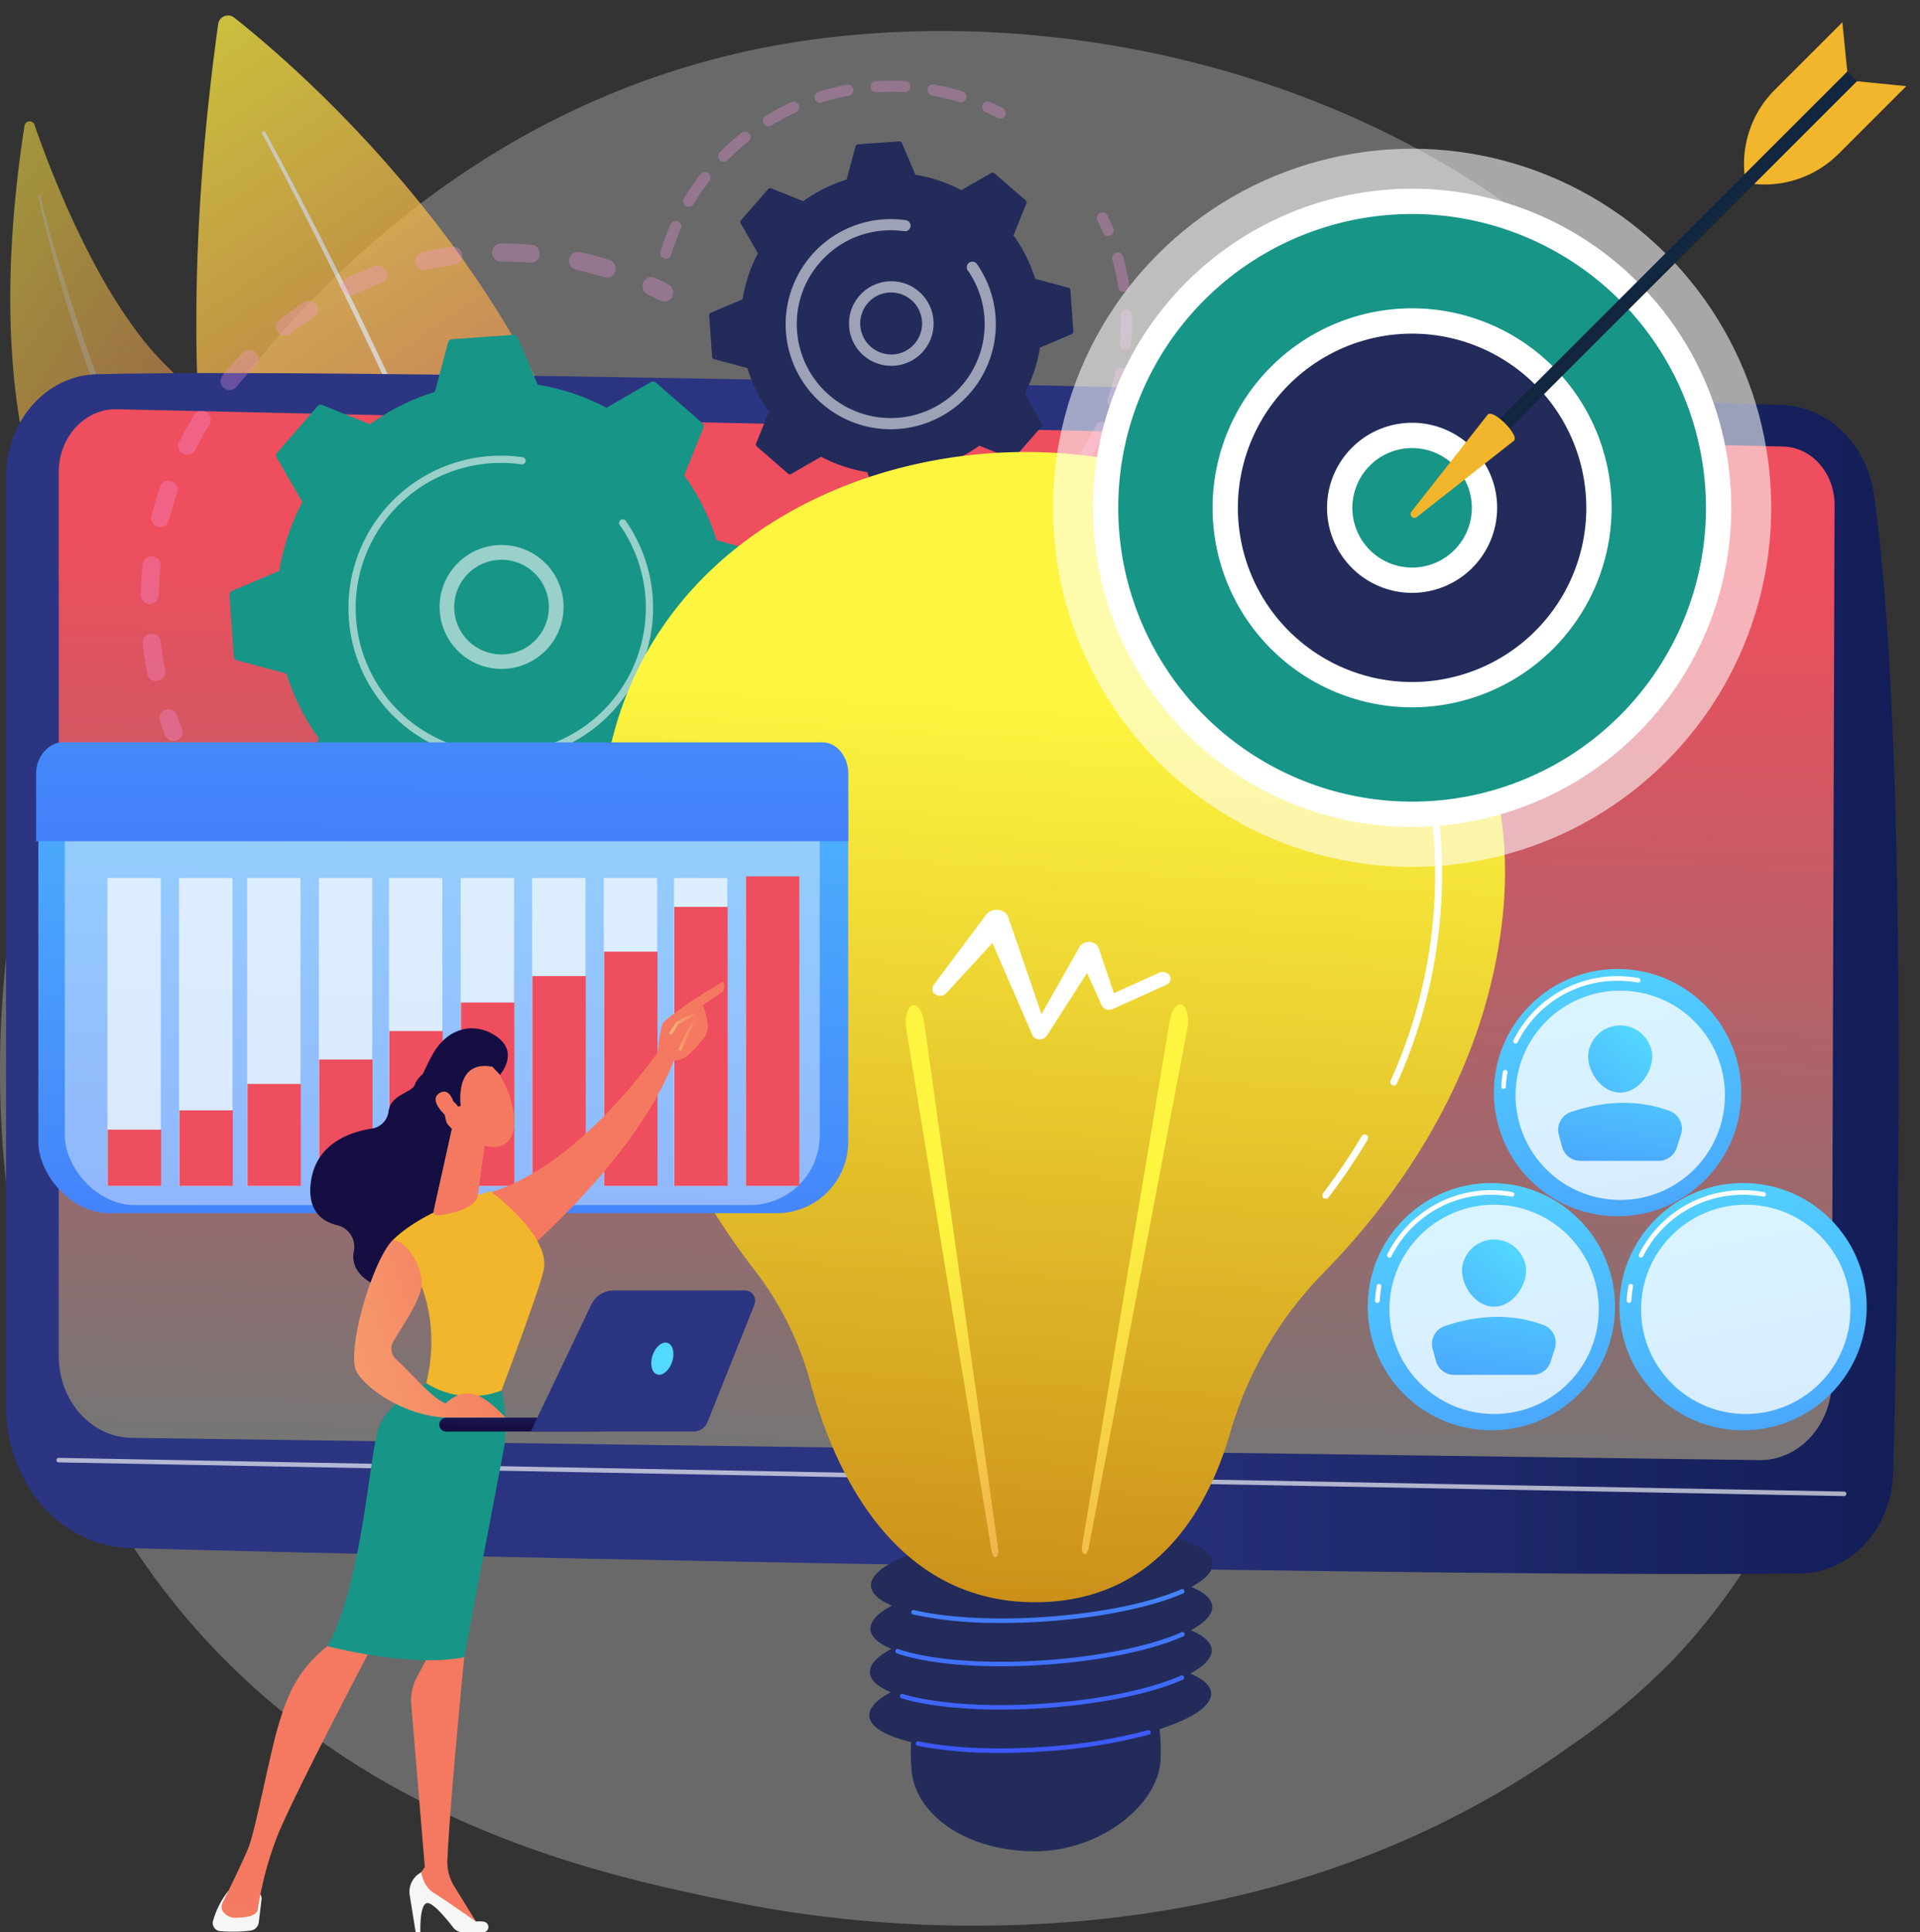 <svg xmlns="http://www.w3.org/2000/svg" xmlns:xlink="http://www.w3.org/1999/xlink" width="399.13" height="401.753" viewBox="0 0 399.13 401.753">
  <rect x="0" y="0" width="399.13" height="401.753" fill="#333333" stroke="none"/>
  <defs>
    <linearGradient id="linear-gradient" x1="-0.051" y1="0.09" x2="0.96" y2="1.109" gradientUnits="objectBoundingBox">
      <stop offset="0" stop-color="#fdf53f"/>
      <stop offset="1" stop-color="#d93c65"/>
    </linearGradient>
    <linearGradient id="linear-gradient-2" x1="0.232" y1="-0.065" x2="0.633" y2="0.79" xlink:href="#linear-gradient"/>
    <linearGradient id="linear-gradient-3" y1="0.5" x2="1" y2="0.5" gradientUnits="objectBoundingBox">
      <stop offset="0" stop-color="#2b3582"/>
      <stop offset="0.51" stop-color="#2b3480"/>
      <stop offset="1" stop-color="#121d57"/>
    </linearGradient>
    <linearGradient id="linear-gradient-4" x1="0.443" y1="1.67" x2="0.516" y2="0.142" gradientUnits="objectBoundingBox">
      <stop offset="0" stop-color="#179587"/>
      <stop offset="1" stop-color="#ee4e5d"/>
    </linearGradient>
    <linearGradient id="linear-gradient-5" x1="-8.941" y1="9.101" x2="-7.818" y2="9.101" gradientUnits="objectBoundingBox">
      <stop offset="0" stop-color="#b37cff"/>
      <stop offset="1" stop-color="#f895e7"/>
    </linearGradient>
    <linearGradient id="linear-gradient-6" x1="-111.949" y1="154.259" x2="-110.987" y2="154.259" xlink:href="#linear-gradient-5"/>
    <linearGradient id="linear-gradient-7" x1="-137.273" y1="130.324" x2="-136.376" y2="130.324" xlink:href="#linear-gradient-5"/>
    <linearGradient id="linear-gradient-8" x1="-7.679" y1="11.023" x2="-6.562" y2="11.023" xlink:href="#linear-gradient-5"/>
    <linearGradient id="linear-gradient-9" x1="-135.606" y1="200.007" x2="-134.647" y2="200.007" xlink:href="#linear-gradient-5"/>
    <linearGradient id="linear-gradient-10" x1="-301.382" y1="207.705" x2="-300.514" y2="207.705" xlink:href="#linear-gradient-5"/>
    <linearGradient id="linear-gradient-11" x1="-19.749" y1="15.316" x2="-18.588" y2="15.316" xlink:href="#linear-gradient-5"/>
    <linearGradient id="linear-gradient-12" x1="-14.835" y1="29.164" x2="-13.762" y2="29.164" xlink:href="#linear-gradient-5"/>
    <linearGradient id="linear-gradient-13" x1="-206.867" y1="301.14" x2="-205.918" y2="301.14" xlink:href="#linear-gradient-5"/>
    <linearGradient id="linear-gradient-14" x1="0.878" y1="-0.071" x2="-1.173" y2="3.028" gradientUnits="objectBoundingBox">
      <stop offset="0" stop-color="#53d8ff"/>
      <stop offset="1" stop-color="#3840f7"/>
    </linearGradient>
    <linearGradient id="linear-gradient-15" x1="0.822" y1="0.039" x2="-3.031" y2="5.179" xlink:href="#linear-gradient-14"/>
    <linearGradient id="linear-gradient-16" x1="0.958" y1="-0.846" x2="-1.041" y2="5.105" xlink:href="#linear-gradient-14"/>
    <linearGradient id="linear-gradient-18" x1="0.822" y1="0.039" x2="-3.031" y2="5.179" xlink:href="#linear-gradient-14"/>
    <linearGradient id="linear-gradient-19" x1="0.958" y1="-0.846" x2="-1.041" y2="5.105" xlink:href="#linear-gradient-14"/>
    <linearGradient id="linear-gradient-23" x1="0.874" y1="-19.552" x2="0.74" y2="4.627" xlink:href="#linear-gradient-14"/>
    <linearGradient id="linear-gradient-24" x1="0.796" y1="-11.413" x2="0.685" y2="4.692" xlink:href="#linear-gradient-14"/>
    <linearGradient id="linear-gradient-25" x1="0.78" y1="-10.147" x2="0.671" y2="5.946" xlink:href="#linear-gradient-14"/>
    <linearGradient id="linear-gradient-26" x1="0.786" y1="-8.968" x2="0.671" y2="7.281" xlink:href="#linear-gradient-14"/>
    <linearGradient id="linear-gradient-27" x1="0.562" y1="0.232" x2="0.512" y2="1.303" gradientUnits="objectBoundingBox">
      <stop offset="0" stop-color="#fdf53f"/>
      <stop offset="1" stop-color="#b9680b"/>
    </linearGradient>
    <linearGradient id="linear-gradient-28" x1="1.003" y1="0.268" x2="1.316" y2="2.187" xlink:href="#linear-gradient"/>
    <linearGradient id="linear-gradient-29" x1="1.078" y1="0.276" x2="1.437" y2="2.187" xlink:href="#linear-gradient"/>
    <linearGradient id="linear-gradient-30" x1="0.595" y1="-0.742" x2="0.352" y2="2.433" xlink:href="#linear-gradient-14"/>
    <linearGradient id="linear-gradient-31" x1="1.024" y1="-7.57" x2="0.085" y2="7.103" xlink:href="#linear-gradient-14"/>
    <linearGradient id="linear-gradient-32" x1="-13.973" y1="-0.346" x2="-13.609" y2="0.297" gradientUnits="objectBoundingBox">
      <stop offset="0" stop-color="#2b3582"/>
      <stop offset="1" stop-color="#150e42"/>
    </linearGradient>
    <linearGradient id="linear-gradient-33" x1="-13.623" y1="-0.969" x2="-13.071" y2="0.108" gradientUnits="objectBoundingBox">
      <stop offset="0" stop-color="#f9b776"/>
      <stop offset="1" stop-color="#f47960"/>
    </linearGradient>
    <linearGradient id="linear-gradient-34" x1="-34.022" y1="1.602" x2="-32.987" y2="-1.187" xlink:href="#linear-gradient-33"/>
    <linearGradient id="linear-gradient-35" x1="-13.055" y1="1.698" x2="-12.592" y2="-1.193" xlink:href="#linear-gradient-33"/>
    <linearGradient id="linear-gradient-36" x1="-45.134" y1="1.857" x2="-44.88" y2="0.807" xlink:href="#linear-gradient-33"/>
    <linearGradient id="linear-gradient-37" x1="-33.077" y1="-1.348" x2="-31.543" y2="-3.602" xlink:href="#linear-gradient-33"/>
    <linearGradient id="linear-gradient-38" x1="-26.707" y1="-2.656" x2="-26.076" y2="-1.253" xlink:href="#linear-gradient-32"/>
    <linearGradient id="linear-gradient-39" x1="-123.553" y1="-5.033" x2="-117.76" y2="-12.174" xlink:href="#linear-gradient-33"/>
    <linearGradient id="linear-gradient-40" x1="-42.166" y1="-1.964" x2="-40.575" y2="1.042" xlink:href="#linear-gradient-33"/>
    <linearGradient id="linear-gradient-41" x1="0" y1="0.5" x2="1" y2="0.5" xlink:href="#linear-gradient-33"/>
    <linearGradient id="linear-gradient-42" x1="-18.715" y1="-7.732" x2="-19.455" y2="-5.27" xlink:href="#linear-gradient-32"/>
    <linearGradient id="linear-gradient-43" x1="-15.213" y1="0.133" x2="-15.611" y2="0.802" xlink:href="#linear-gradient-32"/>
    <linearGradient id="linear-gradient-44" x1="-107.918" y1="-0.758" x2="-109.133" y2="2.193" xlink:href="#linear-gradient-14"/>
    <linearGradient id="linear-gradient-45" x1="-0.799" y1="1.009" x2="1.025" y2="0.359" xlink:href="#linear-gradient-33"/>
  </defs>
  <g id="Grupo_1000268" data-name="Grupo 1000268" transform="translate(-872 -10958.083)">
    <g id="Grupo_898819" data-name="Grupo 898819" transform="translate(409.063 10525.703)">
      <path id="Trazado_648311" data-name="Trazado 648311" d="M810.849,816.193a142.142,142.142,0,0,1-21.768,18.261c-71.01,50.766-155.034,35.968-172.891,32.354-26.37-5.336-77.342-15.652-114.194-58.831-55.754-65.328-47.072-168.249-3.826-236.189,7.91-12.427,49.7-81.4,134.624-92.464,51.4-6.694,111.311,6.807,154.7,43.026C878.569,598.374,872.085,751.959,810.849,816.193Z" transform="translate(0 -38.844)" fill="#e8e8e8" opacity="0.3"/>
      <g id="Grupo_898767" data-name="Grupo 898767" transform="translate(465.072 457.609)" opacity="0.56">
        <path id="Trazado_648312" data-name="Trazado 648312" d="M480.9,610.545a1.074,1.074,0,0,1,2.075-.19c3.527,10.2,13.612,36.667,27.519,50.2,22.643,22.04,39.036,59.037,26.58,79.442C537.075,740,462.356,730.786,480.9,610.545Z" transform="translate(-477.943 -609.635)" fill="url(#linear-gradient)"/>
        <path id="Trazado_648313" data-name="Trazado 648313" d="M519.525,717.737c.047.246.122.553.188.837l.215.865.449,1.728.932,3.449q.959,3.442,2,6.862,2.054,6.844,4.356,13.609c3.1,9.006,6.433,17.932,10.242,26.656,1.923,4.352,3.864,8.7,5.986,12.956s4.342,8.466,6.724,12.581a151.241,151.241,0,0,0,16.3,23.367.213.213,0,0,1-.02.3.215.215,0,0,1-.3-.015,123.324,123.324,0,0,1-9.108-11.076c-2.81-3.874-5.392-7.906-7.865-12a228.288,228.288,0,0,1-12.9-25.6c-1.9-4.387-3.652-8.834-5.341-13.3s-3.276-8.977-4.735-13.526-2.866-9.113-4.138-13.716q-.947-3.454-1.823-6.927c-.287-1.159-.573-2.318-.842-3.482l-.39-1.749-.186-.878c-.057-.3-.121-.572-.167-.916a.211.211,0,0,1,.415-.068Z" transform="translate(-513.241 -702.163)" fill="#fff" opacity="0.43"/>
      </g>
      <g id="Grupo_898768" data-name="Grupo 898768" transform="translate(503.751 435.599)" opacity="0.75">
        <path id="Trazado_648314" data-name="Trazado 648314" d="M754.223,456.788a2.075,2.075,0,0,1,3.343-1.339c19.259,15.195,127.727,108.194,58.741,225.655C816.306,681.1,729.137,638.26,754.223,456.788Z" transform="translate(-749.688 -455)" fill="url(#linear-gradient-2)"/>
        <path id="Trazado_648315" data-name="Trazado 648315" d="M845.723,624.006a.36.36,0,0,1,.487.143c3.773,6.875,7.4,13.82,10.968,20.8s7.048,14,10.45,21.06c6.8,14.121,13.293,28.4,19.338,42.864s11.653,29.128,16.46,44.07q3.64,11.193,6.452,22.648a198.024,198.024,0,0,1,4.353,23.181.85.85,0,0,1-1.688.2v-.008a196.455,196.455,0,0,0-4.2-23.006q-2.725-11.392-6.305-22.576c-4.712-14.914-10.243-29.571-16.191-44.048s-12.368-28.768-19.091-42.911q-5.042-10.607-10.331-21.1c-3.528-6.989-7.118-13.952-10.847-20.831l0,0A.36.36,0,0,1,845.723,624.006Z" transform="translate(-831.893 -599.914)" fill="#fff" opacity="0.86"/>
      </g>
      <g id="Grupo_898769" data-name="Grupo 898769" transform="translate(464.194 509.946)">
        <path id="Trazado_648316" data-name="Trazado 648316" d="M471.776,998.908v193.411c0,15.911,11.44,28.922,25.79,29.332,63.738,1.822,286.663,6.239,347.337,5.247,10.428-.17,18.876-9.419,19.177-20.974,1.17-44.932,3.07-152.978-3.962-203.14-1.481-10.564-9.526-18.463-19.166-18.8-53.4-1.894-289.719-7.906-350.365-6.4C480.128,977.844,471.776,987.313,471.776,998.908Z" transform="translate(-471.776 -977.343)" fill="url(#linear-gradient-3)"/>
        <path id="Trazado_648317" data-name="Trazado 648317" d="M548.707,1043.246V1227c0,9.29,6.728,16.859,15.109,17l338.34,4.633c8.309.138,15.119-7.271,15.15-16.481l.566-182.112c.022-6.585-4.712-11.981-10.651-12.141l-346.4-7.756C554.18,1029.961,548.707,1035.881,548.707,1043.246Z" transform="translate(-537.757 -1022.622)" fill="url(#linear-gradient-4)"/>
        <path id="Trazado_648318" data-name="Trazado 648318" d="M917.02,2569.881h-.009l-371.146-7.009a.47.47,0,0,1-.461-.479.479.479,0,0,1,.479-.461l371.146,7.009a.47.47,0,0,1-.009.94Z" transform="translate(-534.924 -2336.392)" fill="#fff" opacity="0.65"/>
      </g>
      <rect id="Rectángulo_301867" data-name="Rectángulo 301867" width="34.877" height="0.47" transform="translate(655.129 575.824) rotate(-4.535)" fill="#fff"/>
      <path id="Trazado_648319" data-name="Trazado 648319" d="M1453.813,1608.654l-.468-.043,3.307-35.873a3.265,3.265,0,0,0-3.251-3.565h-55.794a3.269,3.269,0,0,0-3.265,3.266v11.139h-.47v-11.139a3.74,3.74,0,0,1,3.736-3.735H1453.4a3.736,3.736,0,0,1,3.72,4.078Z" transform="translate(-798.431 -974.586)" fill="#fff"/>
      <g id="Grupo_898770" data-name="Grupo 898770" transform="translate(591.328 560.269)">
        <path id="Trazado_648320" data-name="Trazado 648320" d="M1489.481,1533.986a68.952,68.952,0,1,1,68.952-68.952A69.03,69.03,0,0,1,1489.481,1533.986Zm0-130.382a61.431,61.431,0,1,0,61.431,61.43A61.5,61.5,0,0,0,1489.481,1403.6Z" transform="translate(-1412.624 -1386.804)" fill="#fff"/>
        <path id="Trazado_648321" data-name="Trazado 648321" d="M1675.557,1689.181a38.072,38.072,0,1,1,38.072-38.072A38.115,38.115,0,0,1,1675.557,1689.181Zm0-68.622a30.551,30.551,0,1,0,30.55,30.55A30.585,30.585,0,0,0,1675.557,1620.559Z" transform="translate(-1598.7 -1572.88)" fill="#fff"/>
        <circle id="Elipse_5591" data-name="Elipse 5591" cx="15.783" cy="15.783" r="15.783" transform="translate(61.074 62.446)" fill="#fff"/>
        <path id="Trazado_648322" data-name="Trazado 648322" d="M1890.245,1343.709h-7.777v-8.921a3.889,3.889,0,0,1,3.889-3.889h0a3.889,3.889,0,0,1,3.889,3.889Z" transform="translate(-1808.813 -1330.9)" fill="#fff"/>
        <path id="Trazado_648323" data-name="Trazado 648323" d="M1377.8,1848.379v7.777h-8.921a3.888,3.888,0,0,1-3.888-3.888h0a3.888,3.888,0,0,1,3.888-3.889Z" transform="translate(-1364.989 -1774.725)" fill="#fff"/>
        <path id="Trazado_648324" data-name="Trazado 648324" d="M2364.591,1856.156v-7.777h8.921a3.889,3.889,0,0,1,3.889,3.889h0a3.889,3.889,0,0,1-3.889,3.888Z" transform="translate(-2222.314 -1774.725)" fill="#fff"/>
      </g>
      <g id="Grupo_898779" data-name="Grupo 898779" transform="translate(492.177 449.157)">
        <g id="Grupo_898774" data-name="Grupo 898774" transform="translate(0 33.84)">
          <g id="Grupo_898771" data-name="Grupo 898771" transform="translate(42.215 53.165)" opacity="0.3">
            <path id="Trazado_648325" data-name="Trazado 648325" d="M1142.491,1161.553a1.878,1.878,0,0,1,2.124,1.34c.576,2.041,1.072,4.137,1.475,6.231a1.878,1.878,0,0,1-1.489,2.2l-.036.006a1.877,1.877,0,0,1-2.162-1.5c-.382-1.989-.853-3.98-1.4-5.919a1.877,1.877,0,0,1,1.49-2.361Zm2.66,16.139a1.9,1.9,0,0,1,.222-.025,1.878,1.878,0,0,1,1.975,1.775c.113,2.127.135,4.28.068,6.4a1.878,1.878,0,1,1-3.753-.119c.064-2.014.042-4.059-.065-6.08A1.878,1.878,0,0,1,1145.151,1177.692Zm-.959,16.323a1.878,1.878,0,0,1,2.169,2.171c-.362,2.094-.821,4.2-1.362,6.256a1.878,1.878,0,0,1-3.631-.956c.514-1.953.949-3.951,1.293-5.94A1.879,1.879,0,0,1,1144.192,1194.015Zm-4.586,15.7a1.878,1.878,0,0,1,2.049,2.577c-.823,1.962-1.74,3.911-2.726,5.794a1.878,1.878,0,1,1-3.326-1.742c.937-1.788,1.808-3.64,2.589-5.5A1.876,1.876,0,0,1,1139.606,1209.718ZM1131.634,1224a1.878,1.878,0,0,1,1.846,2.942c-1.234,1.726-2.56,3.423-3.94,5.044a1.877,1.877,0,1,1-2.859-2.434c1.312-1.541,2.572-3.154,3.745-4.794A1.872,1.872,0,0,1,1131.634,1224Zm-10.933,12.165a1.878,1.878,0,0,1,1.569,3.253c-1.588,1.412-3.256,2.775-4.958,4.048a1.878,1.878,0,0,1-2.249-3.007c1.618-1.21,3.2-2.5,4.711-3.846A1.864,1.864,0,0,1,1120.7,1236.167Zm-67.039,16.1a1.87,1.87,0,0,1,.793.035c1.952.51,3.952.942,5.945,1.283a1.877,1.877,0,0,1-.634,3.7c-2.1-.359-4.206-.814-6.261-1.351a1.878,1.878,0,0,1,.157-3.668Zm53.691-6.664a1.878,1.878,0,0,1,1.224,3.5c-1.862,1.024-3.792,1.98-5.735,2.841a1.878,1.878,0,1,1-1.521-3.433c1.846-.817,3.678-1.725,5.446-2.7A1.88,1.88,0,0,1,1107.352,1245.6Zm-37.5,8.991a1.9,1.9,0,0,1,.377-.027c2.018.061,4.065.034,6.084-.077a1.878,1.878,0,1,1,.206,3.749c-2.125.116-4.279.144-6.4.081a1.878,1.878,0,0,1-.265-3.727Zm22.38-2.776a1.878,1.878,0,0,1,.83,3.657c-2.042.581-4.137,1.081-6.226,1.486l-.039.008a1.877,1.877,0,0,1-.676-3.693c1.984-.385,3.974-.861,5.914-1.413C1092.1,1251.842,1092.166,1251.827,1092.231,1251.816Z" transform="translate(-1039.7 -1161.526)" fill="url(#linear-gradient-5)"/>
            <path id="Trazado_648326" data-name="Trazado 648326" d="M966.528,1767.435a1.866,1.866,0,0,1,1.112.149c.877.41,1.777.808,2.676,1.184a1.877,1.877,0,1,1-1.449,3.464c-.945-.4-1.892-.814-2.815-1.245a1.878,1.878,0,0,1,.477-3.552Z" transform="translate(-964.968 -1681.17)" fill="url(#linear-gradient-6)"/>
          </g>
          <g id="Grupo_898772" data-name="Grupo 898772" opacity="0.3">
            <path id="Trazado_648327" data-name="Trazado 648327" d="M697.509,1468.491a1.878,1.878,0,0,1,2.094,1.243c.313.916.651,1.841,1,2.748a1.878,1.878,0,1,1-3.5,1.361c-.371-.955-.727-1.929-1.057-2.894a1.877,1.877,0,0,1,1.46-2.458Z" transform="translate(-692.024 -1371.611)" fill="url(#linear-gradient-7)"/>
            <path id="Trazado_648328" data-name="Trazado 648328" d="M730.532,789.108q1.277-.22,2.571-.4a1.878,1.878,0,0,1,.514,3.721c-1.991.275-3.966.63-5.892,1.06a1.878,1.878,0,0,1-.819-3.665C728.1,789.559,729.317,789.318,730.532,789.108Zm12.46-1.079a1.888,1.888,0,0,1,.319-.027c2.095,0,4.213.082,6.3.255A1.877,1.877,0,1,1,749.3,792c-1.978-.163-3.99-.244-5.981-.242a1.877,1.877,0,0,1-.324-3.727Zm-25.557,4.614a1.878,1.878,0,0,1,.973,3.61c-1.859.693-3.713,1.474-5.511,2.325a1.878,1.878,0,1,1-1.6-3.4c1.894-.9,3.847-1.719,5.8-2.449A1.9,1.9,0,0,1,717.436,792.643ZM759,789.778a1.881,1.881,0,0,1,.728.019c2.043.457,4.09,1.006,6.086,1.633a1.877,1.877,0,0,1-1.126,3.582c-1.895-.6-3.839-1.117-5.779-1.551a1.878,1.878,0,0,1,.091-3.683ZM703.078,799.9a1.878,1.878,0,0,1,1.347,3.423c-1.66,1.084-3.3,2.255-4.865,3.48a1.877,1.877,0,1,1-2.311-2.959c1.651-1.29,3.374-2.522,5.122-3.664A1.869,1.869,0,0,1,703.078,799.9Zm-12.419,10.229a1.877,1.877,0,0,1,1.666,3.159c-1.387,1.426-2.729,2.926-3.991,4.459a1.878,1.878,0,1,1-2.9-2.385c1.328-1.614,2.741-3.193,4.2-4.693A1.868,1.868,0,0,1,690.659,810.127Zm-9.893,12.693a1.878,1.878,0,0,1,1.917,2.835c-1.044,1.695-2.029,3.451-2.925,5.222a1.878,1.878,0,0,1-3.35-1.7c.944-1.863,1.979-3.713,3.078-5.5A1.873,1.873,0,0,1,680.766,822.82Zm-6.889,14.548a1.878,1.878,0,0,1,2.092,2.462c-.648,1.881-1.223,3.81-1.709,5.735a1.877,1.877,0,1,1-3.641-.919c.512-2.028,1.117-4.06,1.8-6.039A1.877,1.877,0,0,1,673.877,837.368Zm-3.528,15.711a1.88,1.88,0,0,1,2.186,2.056c-.217,1.972-.353,3.98-.4,5.968a1.878,1.878,0,1,1-3.754-.1c.053-2.093.2-4.207.424-6.283A1.879,1.879,0,0,1,670.349,853.079Zm.009,16.092c.038-.007.076-.012.115-.016a1.877,1.877,0,0,1,2.072,1.66c.16,1.455.368,2.922.616,4.362q.135.782.286,1.557a1.877,1.877,0,0,1-1.484,2.2,1.857,1.857,0,0,1-2.2-1.483q-.159-.816-.3-1.637c-.261-1.514-.479-3.058-.648-4.588A1.877,1.877,0,0,1,670.358,869.17Z" transform="translate(-668.378 -788.001)" fill="url(#linear-gradient-8)"/>
            <path id="Trazado_648329" data-name="Trazado 648329" d="M1402.9,837.209a1.871,1.871,0,0,1,1.12.153c.919.435,1.846.9,2.755,1.374a1.878,1.878,0,0,1-1.744,3.325c-.864-.453-1.745-.892-2.617-1.305a1.877,1.877,0,0,1,.485-3.547Z" transform="translate(-1297.016 -830.181)" fill="url(#linear-gradient-9)"/>
          </g>
          <g id="Grupo_898773" data-name="Grupo 898773" transform="translate(18.462 19.012)">
            <path id="Trazado_648330" data-name="Trazado 648330" d="M886.713,931.481a.878.878,0,0,0-1.014-.1l-9.252,5.336a46.524,46.524,0,0,0-14.293-4.787l-4.175-9.823a.877.877,0,0,0-.869-.532l-12.78.894a.878.878,0,0,0-.786.648l-2.767,10.309a46.522,46.522,0,0,0-13.487,6.731l-9.9-4a.878.878,0,0,0-.99.238l-8.4,9.669a.877.877,0,0,0-.1,1.014l5.336,9.252a46.528,46.528,0,0,0-4.787,14.293l-9.823,4.175a.878.878,0,0,0-.532.869l.894,12.78a.877.877,0,0,0,.648.786L809.938,992a46.513,46.513,0,0,0,6.73,13.487l-4,9.9a.878.878,0,0,0,.238.99l9.669,8.4a.877.877,0,0,0,1.014.1l9.251-5.336a46.52,46.52,0,0,0,14.293,4.787l4.175,9.823a.878.878,0,0,0,.869.532l12.78-.894a.877.877,0,0,0,.786-.648l2.767-10.309A46.513,46.513,0,0,0,882,1016.113l9.9,4a.877.877,0,0,0,.991-.238l8.4-9.669a.878.878,0,0,0,.1-1.014l-5.336-9.252a46.522,46.522,0,0,0,4.787-14.293l9.823-4.175a.877.877,0,0,0,.532-.869l-.894-12.78a.878.878,0,0,0-.648-.786l-10.308-2.767a46.528,46.528,0,0,0-6.731-13.487l4-9.9a.878.878,0,0,0-.238-.991Z" transform="translate(-798.085 -921.575)" fill="#179587"/>
            <path id="Trazado_648331" data-name="Trazado 648331" d="M1115.686,1228.663a12.883,12.883,0,1,1-1.835.457A12.9,12.9,0,0,1,1115.686,1228.663Zm3.838,22.427a10.028,10.028,0,0,0,1.421-.354,9.839,9.839,0,1,0-1.421.354Z" transform="translate(-1061.306 -1184.795)" fill="#fff" opacity="0.56"/>
            <path id="Trazado_648332" data-name="Trazado 648332" d="M998.089,1098.5a32.288,32.288,0,0,1,3.23-.39h0q.515-.036,1.031-.056a31.86,31.86,0,0,1,5.066.212l.068.008.194.025c.126.016.252.034.377.052a.751.751,0,1,1-.213,1.487,30.2,30.2,0,0,0-30.832,15.505,29.977,29.977,0,0,0-3.57,16.457,30.584,30.584,0,0,0,.372,3.082,30.163,30.163,0,0,0,59.8-7.291,30.169,30.169,0,0,0-5.344-15.152.751.751,0,1,1,1.232-.86,31.573,31.573,0,0,1,5.225,12.713,31.669,31.669,0,0,1-28.99,36.989,31.672,31.672,0,0,1-33.4-26.142,32.373,32.373,0,0,1-.391-3.235,31.67,31.67,0,0,1,26.147-33.406Z" transform="translate(-947.129 -1072.918)" fill="#fff" opacity="0.56"/>
          </g>
        </g>
        <g id="Grupo_898778" data-name="Grupo 898778" transform="translate(108.008)">
          <g id="Grupo_898775" data-name="Grupo 898775" transform="translate(46.562 27.368)" opacity="0.3">
            <path id="Trazado_648333" data-name="Trazado 648333" d="M2065.869,742.546a1.159,1.159,0,0,1,1.237.632c.434.884.847,1.793,1.228,2.7a1.16,1.16,0,0,1-2.14.9c-.363-.866-.756-1.732-1.17-2.576a1.16,1.16,0,0,1,.53-1.552A1.187,1.187,0,0,1,2065.869,742.546Z" transform="translate(-2020.704 -742.529)" fill="url(#linear-gradient-10)"/>
            <path id="Trazado_648334" data-name="Trazado 648334" d="M1802.7,801.1a1.159,1.159,0,0,1,1.312.831,50.343,50.343,0,0,1,1.122,4.977q.091.527.171,1.06a1.2,1.2,0,0,1-.974,1.321,1.16,1.16,0,0,1-1.32-.973q-.077-.509-.163-1.013a48.19,48.19,0,0,0-1.069-4.747,1.16,1.16,0,0,1,.8-1.429C1802.621,801.119,1802.66,801.11,1802.7,801.1Zm1.795,11.906a1.209,1.209,0,0,1,.166-.017,1.16,1.16,0,0,1,1.192,1.127,50.3,50.3,0,0,1-.206,6.169,1.16,1.16,0,0,1-2.309-.22,48.033,48.033,0,0,0,.2-5.885A1.159,1.159,0,0,1,1804.493,813.01ZM1803.347,825a1.159,1.159,0,0,1,1.328,1.4,50.05,50.05,0,0,1-1.717,5.933,1.16,1.16,0,0,1-2.184-.782,47.588,47.588,0,0,0,1.637-5.657A1.161,1.161,0,0,1,1803.347,825Zm-4.058,11.338a1.159,1.159,0,0,1,1.231,1.665,50.238,50.238,0,0,1-3.116,5.331,1.16,1.16,0,0,1-1.926-1.293,47.824,47.824,0,0,0,2.971-5.083A1.157,1.157,0,0,1,1799.289,836.333Zm-6.7,10a1.16,1.16,0,0,1,1.075,1.9,50.725,50.725,0,0,1-4.315,4.411,1.16,1.16,0,0,1-1.556-1.72,48.288,48.288,0,0,0,4.117-4.209A1.157,1.157,0,0,1,1792.586,846.336Zm-8.927,8.071a1.16,1.16,0,0,1,.864,2.092,49.9,49.9,0,0,1-5.26,3.225,1.16,1.16,0,0,1-1.088-2.049,47.553,47.553,0,0,0,5.015-3.075A1.153,1.153,0,0,1,1783.659,854.407Zm-10.627,5.642a1.16,1.16,0,0,1,.609,2.227,50.273,50.273,0,0,1-5.893,1.837,1.16,1.16,0,0,1-.553-2.254,47.629,47.629,0,0,0,5.621-1.751A1.163,1.163,0,0,1,1773.032,860.049Zm-17.717,3.2a1.144,1.144,0,0,1,.2-.017,48.075,48.075,0,0,0,5.115-.25c.258-.025.511-.052.764-.083a1.16,1.16,0,0,1,.276,2.3c-.269.031-.538.062-.809.088a50.466,50.466,0,0,1-5.357.261,1.159,1.159,0,0,1-.193-2.3Z" transform="translate(-1754.354 -792.752)" fill="url(#linear-gradient-11)"/>
          </g>
          <g id="Grupo_898776" data-name="Grupo 898776" opacity="0.3">
            <path id="Trazado_648335" data-name="Trazado 648335" d="M1466.027,551.1a1.16,1.16,0,0,1,.409,2.283,47.987,47.987,0,0,0-5.618,1.4,1.16,1.16,0,0,1-.7-2.213,50.551,50.551,0,0,1,5.89-1.468Zm5.887-.731a1.215,1.215,0,0,1,.125-.015,50.758,50.758,0,0,1,6.072-.023,1.16,1.16,0,0,1-.13,2.316,48.473,48.473,0,0,0-5.794.021,1.16,1.16,0,0,1-.273-2.3Zm-17.181,4.288a1.159,1.159,0,0,1,.678,2.2,48.082,48.082,0,0,0-5.115,2.719,1.16,1.16,0,0,1-1.21-1.979,50.346,50.346,0,0,1,5.363-2.849A1.161,1.161,0,0,1,1454.733,554.655Zm29.009-3.614a1.163,1.163,0,0,1,.4,0,49.69,49.69,0,0,1,5.9,1.445,1.159,1.159,0,1,1-.688,2.215,47.626,47.626,0,0,0-5.627-1.377,1.16,1.16,0,0,1,.01-2.284Zm-39.107,9.794a1.16,1.16,0,0,1,.919,2.051,47.748,47.748,0,0,0-4.31,3.867,1.16,1.16,0,0,1-1.651-1.63,50.491,50.491,0,0,1,4.519-4.055A1.158,1.158,0,0,1,1444.635,560.836Zm-8.321,8.423a1.16,1.16,0,0,1,1.115,1.852,48.469,48.469,0,0,0-3.262,4.787,1.159,1.159,0,0,1-1.992-1.187,50.667,50.667,0,0,1,3.419-5.019A1.155,1.155,0,0,1,1436.314,569.259Zm-6.064,10.175a1.147,1.147,0,0,1,.665.083,1.159,1.159,0,0,1,.592,1.53,47.462,47.462,0,0,0-2.018,5.43,1.16,1.16,0,0,1-2.219-.674,50.147,50.147,0,0,1,2.116-5.695A1.16,1.16,0,0,1,1430.25,579.434Z" transform="translate(-1427.219 -550.25)" fill="url(#linear-gradient-12)"/>
            <path id="Trazado_648336" data-name="Trazado 648336" d="M1898.368,580.545a1.155,1.155,0,0,1,.673.086c.9.408,1.8.845,2.665,1.3a1.16,1.16,0,1,1-1.078,2.054c-.824-.433-1.679-.849-2.542-1.239a1.16,1.16,0,0,1,.281-2.2Z" transform="translate(-1830.481 -576.218)" fill="url(#linear-gradient-13)"/>
          </g>
          <g id="Grupo_898777" data-name="Grupo 898777" transform="translate(10.177 12.624)">
            <path id="Trazado_648337" data-name="Trazado 648337" d="M1558.026,645.573a.588.588,0,0,0-.679-.065l-6.191,3.571a31.128,31.128,0,0,0-9.564-3.2L1538.8,639.3a.587.587,0,0,0-.581-.356l-8.552.6a.588.588,0,0,0-.526.434l-1.851,6.9a31.132,31.132,0,0,0-9.025,4.5l-6.628-2.674a.587.587,0,0,0-.663.159l-5.624,6.47a.587.587,0,0,0-.065.679l3.571,6.191a31.134,31.134,0,0,0-3.2,9.564l-6.573,2.794a.587.587,0,0,0-.356.581l.6,8.552a.587.587,0,0,0,.433.526l6.9,1.852a31.125,31.125,0,0,0,4.5,9.025l-2.674,6.628a.588.588,0,0,0,.159.663l6.47,5.624a.588.588,0,0,0,.679.065l6.191-3.571a31.125,31.125,0,0,0,9.564,3.2l2.794,6.573a.587.587,0,0,0,.581.356l8.552-.6a.587.587,0,0,0,.526-.433l1.851-6.9a31.127,31.127,0,0,0,9.025-4.5l6.627,2.674a.587.587,0,0,0,.663-.159l5.624-6.47a.587.587,0,0,0,.066-.679l-3.571-6.191a31.124,31.124,0,0,0,3.2-9.564l6.573-2.794a.587.587,0,0,0,.356-.581l-.6-8.552a.587.587,0,0,0-.434-.526l-6.9-1.852a31.136,31.136,0,0,0-4.5-9.025l2.674-6.628a.587.587,0,0,0-.159-.663Z" transform="translate(-1498.72 -638.944)" fill="#222b5a"/>
            <path id="Trazado_648338" data-name="Trazado 648338" d="M1710.274,843.326a8.793,8.793,0,1,1-1.262.314A8.924,8.924,0,0,1,1710.274,843.326Zm2.566,15.008a6.549,6.549,0,0,0,.92-.229,6.453,6.453,0,0,0-4.025-12.262h0a6.453,6.453,0,0,0,3.105,12.49Z" transform="translate(-1673.899 -814.126)" fill="#fff" opacity="0.56"/>
            <path id="Trazado_648339" data-name="Trazado 648339" d="M1628.508,752.726q1.085-.187,2.205-.266a21.961,21.961,0,0,1,4.449.139l.2.028a1.159,1.159,0,1,1-.329,2.3,19.6,19.6,0,0,0-4.155-.149h0l-.228.018a19.337,19.337,0,0,0-9.053,3.079,19.635,19.635,0,0,0-3.977,3.438l-.029.032-.088.1a19.4,19.4,0,0,0-4.742,14.172,19.814,19.814,0,0,0,.241,1.995,19.527,19.527,0,1,0,35.255-14.528,1.16,1.16,0,0,1,.286-1.615,1.161,1.161,0,0,1,1.615.287,21.791,21.791,0,0,1,3.605,8.77,22.013,22.013,0,0,1,.267,2.2,21.846,21.846,0,0,1-43.314,5.281,22.3,22.3,0,0,1-.27-2.231A21.877,21.877,0,0,1,1628.508,752.726Z" transform="translate(-1594.497 -736.256)" fill="#fff" opacity="0.56"/>
          </g>
        </g>
      </g>
      <g id="Grupo_898783" data-name="Grupo 898783" transform="translate(736.613 623.188)">
        <g id="Grupo_898780" data-name="Grupo 898780" transform="translate(26.224 0)">
          <circle id="Elipse_5592" data-name="Elipse 5592" cx="25.708" cy="25.708" r="25.708" transform="translate(0 36.357) rotate(-45)" fill="url(#linear-gradient-14)"/>
          <path id="Trazado_648340" data-name="Trazado 648340" d="M2656.02,1999.175h-.025a.478.478,0,0,1-.453-.5,24.34,24.34,0,0,1,.352-3.041.478.478,0,1,1,.941.17,23.394,23.394,0,0,0-.338,2.921A.478.478,0,0,1,2656.02,1999.175Z" transform="translate(-2643.361 -1963.599)" fill="#fff"/>
          <path id="Trazado_648341" data-name="Trazado 648341" d="M2673.583,1872.3a.478.478,0,0,1-.427-.694,24.108,24.108,0,0,1,21.626-13.315,24.4,24.4,0,0,1,4.367.393.478.478,0,1,1-.171.941,23.462,23.462,0,0,0-4.2-.377,23.157,23.157,0,0,0-20.772,12.79A.478.478,0,0,1,2673.583,1872.3Z" transform="translate(-2658.425 -1846.146)" fill="#fff"/>
          <circle id="Elipse_5593" data-name="Elipse 5593" cx="21.759" cy="21.759" r="21.759" transform="translate(15.158 15.158)" fill="#fff" opacity="0.78"/>
          <path id="Trazado_648342" data-name="Trazado 648342" d="M2795.748,1936.606c0,3.684-2.987,7.662-6.671,7.662s-6.671-3.978-6.671-7.662a6.682,6.682,0,0,1,13.342,0Z" transform="translate(-2752.169 -1907.911)" fill="url(#linear-gradient-15)"/>
          <path id="Trazado_648343" data-name="Trazado 648343" d="M2743.282,2055.39h16.285a3.942,3.942,0,0,0,3.754-2.741l.876-2.739a3.938,3.938,0,0,0-2.379-4.9c-6.628-2.423-13.481-2.112-20.5.224a3.925,3.925,0,0,0-2.515,4.758l.675,2.488A3.942,3.942,0,0,0,2743.282,2055.39Z" transform="translate(-2714.653 -2004.848)" fill="url(#linear-gradient-16)"/>
        </g>
        <g id="Grupo_898781" data-name="Grupo 898781" transform="translate(0 44.505)">
          <circle id="Elipse_5594" data-name="Elipse 5594" cx="25.708" cy="25.708" r="25.708" transform="translate(0 36.357) rotate(-45)" fill="url(#linear-gradient-14)"/>
          <path id="Trazado_648344" data-name="Trazado 648344" d="M2471.778,2311.852h-.025a.479.479,0,0,1-.452-.5,24.378,24.378,0,0,1,.352-3.041.478.478,0,0,1,.942.17,23.465,23.465,0,0,0-.338,2.921A.478.478,0,0,1,2471.778,2311.852Z" transform="translate(-2459.119 -2276.276)" fill="#fff"/>
          <path id="Trazado_648345" data-name="Trazado 648345" d="M2489.341,2184.987a.478.478,0,0,1-.427-.694,24.108,24.108,0,0,1,21.626-13.315,24.418,24.418,0,0,1,4.367.393.478.478,0,1,1-.171.941,23.484,23.484,0,0,0-4.2-.377,23.157,23.157,0,0,0-20.772,12.789A.478.478,0,0,1,2489.341,2184.987Z" transform="translate(-2474.183 -2158.831)" fill="#fff"/>
          <circle id="Elipse_5595" data-name="Elipse 5595" cx="21.759" cy="21.759" r="21.759" transform="translate(15.158 15.158)" fill="#fff" opacity="0.78"/>
          <path id="Trazado_648346" data-name="Trazado 648346" d="M2611.505,2249.288c0,3.684-2.987,7.662-6.671,7.662s-6.671-3.978-6.671-7.662a6.682,6.682,0,0,1,13.342,0Z" transform="translate(-2567.926 -2220.593)" fill="url(#linear-gradient-18)"/>
          <path id="Trazado_648347" data-name="Trazado 648347" d="M2559.04,2368.073h16.285a3.942,3.942,0,0,0,3.754-2.74l.876-2.739a3.938,3.938,0,0,0-2.379-4.9c-6.627-2.423-13.48-2.113-20.5.223a3.926,3.926,0,0,0-2.516,4.759l.675,2.487A3.942,3.942,0,0,0,2559.04,2368.073Z" transform="translate(-2530.411 -2317.531)" fill="url(#linear-gradient-19)"/>
        </g>
        <g id="Grupo_898782" data-name="Grupo 898782" transform="translate(52.312 44.505)">
          <circle id="Elipse_5596" data-name="Elipse 5596" cx="25.708" cy="25.708" r="25.708" transform="translate(0 36.357) rotate(-45)" fill="url(#linear-gradient-14)"/>
          <path id="Trazado_648348" data-name="Trazado 648348" d="M2839.311,2311.852h-.025a.479.479,0,0,1-.453-.5,24.345,24.345,0,0,1,.352-3.041.478.478,0,1,1,.941.17,23.43,23.43,0,0,0-.338,2.921A.478.478,0,0,1,2839.311,2311.852Z" transform="translate(-2826.652 -2276.276)" fill="#fff"/>
          <path id="Trazado_648349" data-name="Trazado 648349" d="M2856.874,2184.987a.472.472,0,0,1-.215-.052.478.478,0,0,1-.211-.642,24.108,24.108,0,0,1,21.625-13.315,24.418,24.418,0,0,1,4.367.393.478.478,0,1,1-.171.941,23.48,23.48,0,0,0-4.2-.377,23.158,23.158,0,0,0-20.772,12.789A.477.477,0,0,1,2856.874,2184.987Z" transform="translate(-2841.716 -2158.831)" fill="#fff"/>
          <circle id="Elipse_5597" data-name="Elipse 5597" cx="21.759" cy="21.759" r="21.759" transform="translate(15.158 15.158)" fill="#fff" opacity="0.78"/>
          <path id="Trazado_648350" data-name="Trazado 648350" d="M2979.038,2249.288c0,3.684-2.987,7.662-6.671,7.662s-6.671-3.978-6.671-7.662a6.682,6.682,0,0,1,13.342,0Z" transform="translate(-2935.459 -2220.593)" fill="url(#linear-gradient-18)"/>
          <path id="Trazado_648351" data-name="Trazado 648351" d="M2926.573,2368.073h16.285a3.942,3.942,0,0,0,3.754-2.74l.876-2.739a3.938,3.938,0,0,0-2.379-4.9c-6.627-2.423-13.48-2.113-20.5.223a3.926,3.926,0,0,0-2.516,4.759l.675,2.487A3.942,3.942,0,0,0,2926.573,2368.073Z" transform="translate(-2897.944 -2317.531)" fill="url(#linear-gradient-19)"/>
        </g>
      </g>
      <g id="Grupo_898785" data-name="Grupo 898785" transform="translate(587.783 526.357)">
        <path id="Trazado_648352" data-name="Trazado 648352" d="M1803.864,2681.206c-.105-1.555-1.675-2.921-4.348-4.033,2.941-1.573,4.579-3.278,4.464-4.973-.347-5.128-16.532-8.208-36.151-6.88s-35.241,6.562-34.894,11.689c.105,1.555,1.675,2.92,4.349,4.033-2.941,1.573-4.579,3.278-4.464,4.973.105,1.555,1.675,2.92,4.349,4.033-2.941,1.573-4.579,3.278-4.464,4.973.105,1.555,1.675,2.921,4.348,4.033-2.941,1.573-4.579,3.278-4.464,4.973.154,2.268,3.409,4.134,8.685,5.4a45.391,45.391,0,0,0,.063,5.537c.645,9.449,11.167,16.987,25.21,17.167s26.327-9.754,26.587-19.221a47.712,47.712,0,0,0-.2-6.182c6.748-2.157,10.875-4.845,10.7-7.507-.105-1.555-1.675-2.921-4.348-4.033,2.941-1.573,4.579-3.278,4.464-4.973-.105-1.555-1.675-2.921-4.348-4.033C1802.341,2684.606,1803.979,2682.9,1803.864,2681.206Z" transform="translate(-1676.716 -2441.21)" fill="#222b5a"/>
        <g id="Grupo_898784" data-name="Grupo 898784" transform="translate(61.274 236.41)">
          <path id="Trazado_648353" data-name="Trazado 648353" d="M1816.458,2964.417a84.718,84.718,0,0,1-15.53-1.471.471.471,0,1,1,.188-.922c6.869,1.407,16.061,1.816,25.885,1.151a111.322,111.322,0,0,0,21.766-3.466.471.471,0,1,1,.252.907,112.284,112.284,0,0,1-21.954,3.5C1823.416,2964.361,1819.852,2964.461,1816.458,2964.417Z" transform="translate(-1796.284 -2930.358)" fill="url(#linear-gradient-23)"/>
          <path id="Trazado_648354" data-name="Trazado 648354" d="M1796.927,2886.79c-7.562-.1-14.311-.9-19.061-2.314a.471.471,0,1,1,.27-.9c6.767,2.021,17.7,2.762,29.237,1.981,11.415-.773,22.08-2.95,28.528-5.824a.471.471,0,1,1,.383.86c-6.544,2.917-17.328,5.124-28.847,5.9C1803.842,2886.737,1800.3,2886.833,1796.927,2886.79Z" transform="translate(-1776.54 -2861.743)" fill="url(#linear-gradient-24)"/>
          <path id="Trazado_648355" data-name="Trazado 648355" d="M1790.978,2823.521c-8.165-.1-15.3-1.032-20.089-2.68a.471.471,0,0,1,.306-.89c6.664,2.293,18,3.163,30.325,2.329,11.414-.772,22.079-2.95,28.528-5.824a.471.471,0,1,1,.383.86c-6.545,2.917-17.329,5.124-28.847,5.9C1797.935,2823.467,1794.368,2823.565,1790.978,2823.521Z" transform="translate(-1770.572 -2807.475)" fill="url(#linear-gradient-25)"/>
          <path id="Trazado_648356" data-name="Trazado 648356" d="M1811.008,2760.636a81.167,81.167,0,0,1-16.928-1.759.471.471,0,0,1,.216-.916c6.867,1.619,16.779,2.143,27.192,1.438,11.312-.766,21.922-2.919,28.382-5.76a.471.471,0,0,1,.379.862c-6.554,2.882-17.281,5.064-28.7,5.836C1817.945,2760.582,1814.4,2760.68,1811.008,2760.636Z" transform="translate(-1790.423 -2753.599)" fill="url(#linear-gradient-26)"/>
        </g>
        <path id="Trazado_648357" data-name="Trazado 648357" d="M1383.686,1286.092a66.277,66.277,0,0,0-11.57-23.325c-11.478-14.854-30.126-45-31.944-85.846-2.644-59.408,50.388-88.452,98.38-83.8s94.938,41.035,89.038,96.2c-3.63,33.94-22.982,59.47-37.334,74.091a78.65,78.65,0,0,0-19.31,33.206c-4.447,15.289-14.807,34.281-38.861,35.137C1400.959,1332.86,1388.413,1303.7,1383.686,1286.092Z" transform="translate(-1340.077 -1092.64)" fill="url(#linear-gradient-27)"/>
        <path id="Trazado_648358" data-name="Trazado 648358" d="M2043.133,2011.989l18.217-109.12c.376-2.254,1.508-3.757,2.526-3.356s1.54,2.553,1.164,4.808c-.01.06-.023.134-.034.193l-20.542,108.074c-.155.813-.575,1.322-.939,1.137S2043,2012.776,2043.133,2011.989Z" transform="translate(-1943.027 -1784.612)" fill="url(#linear-gradient-28)"/>
        <path id="Trazado_648359" data-name="Trazado 648359" d="M1804.923,2013.57l-15.4-109.552c-.318-2.263-1.41-3.794-2.439-3.42s-1.605,2.513-1.287,4.776c.008.06.02.135.029.194l17.755,108.566c.133.817.541,1.336.909,1.161S1805.033,2014.36,1804.923,2013.57Z" transform="translate(-1722.277 -1785.55)" fill="url(#linear-gradient-29)"/>
        <path id="Trazado_648360" data-name="Trazado 648360" d="M1873.9,1775.022a1.763,1.763,0,0,0-2.2-.6l-9.417,4.253-3.13-9.3a1.985,1.985,0,0,0-1.124-1.16,2.313,2.313,0,0,0-2.888.849l-.017.03-7.879,13.937-6.886-20.072-.011-.033a2.284,2.284,0,0,0-1.066-1.233,2.8,2.8,0,0,0-3.543.651l-10.952,14.677a1.3,1.3,0,0,0,.355,1.875,1.8,1.8,0,0,0,2.292-.219l9.611-10.448,8.286,19.117.006.015a1.509,1.509,0,0,0,.742.746,1.783,1.783,0,0,0,2.24-.549l8.4-13.105,3.013,6.722.026.06a1.384,1.384,0,0,0,.075.143,1.761,1.761,0,0,0,2.2.6l11.177-5.049A1.322,1.322,0,0,0,1873.9,1775.022Z" transform="translate(-1755.578 -1666.155)" fill="#fff"/>
        <path id="Trazado_648361" data-name="Trazado 648361" d="M2394.918,2102.833a.717.717,0,0,1-.57-1.152,125.49,125.49,0,0,0,8.042-11.88.717.717,0,0,1,1.233.733,126.812,126.812,0,0,1-8.134,12.016A.716.716,0,0,1,2394.918,2102.833Z" transform="translate(-2244.164 -1947.571)" fill="#fff"/>
        <path id="Trazado_648362" data-name="Trazado 648362" d="M2494.226,1543.552a.718.718,0,0,1-.654-1.012,104.146,104.146,0,0,0,8.664-53.976c-1.509-13.816-5.363-22.65-5.4-22.737a.717.717,0,0,1,1.312-.581c.039.089,3.97,9.083,5.509,23.1a105.578,105.578,0,0,1-8.775,54.779A.718.718,0,0,1,2494.226,1543.552Z" transform="translate(-2329.336 -1411.845)" fill="#fff"/>
      </g>
      <g id="Grupo_898808" data-name="Grupo 898808" transform="translate(470.448 586.718)">
        <rect id="Rectángulo_301868" data-name="Rectángulo 301868" width="168.358" height="97.469" rx="14.839" transform="translate(0.457 0.427)" fill="url(#linear-gradient-30)"/>
        <rect id="Rectángulo_301869" data-name="Rectángulo 301869" width="156.941" height="92.88" rx="14.514" transform="translate(5.957 3.334)" fill="#fff" opacity="0.41"/>
        <g id="Grupo_898796" data-name="Grupo 898796" transform="translate(14.822 28.211)">
          <g id="Grupo_898786" data-name="Grupo 898786" opacity="0.67">
            <rect id="Rectángulo_301870" data-name="Rectángulo 301870" width="11.094" height="64.011" fill="#fff"/>
          </g>
          <g id="Grupo_898787" data-name="Grupo 898787" transform="translate(14.9)" opacity="0.67">
            <rect id="Rectángulo_301871" data-name="Rectángulo 301871" width="11.094" height="64.011" fill="#fff"/>
          </g>
          <g id="Grupo_898788" data-name="Grupo 898788" transform="translate(29.045)" opacity="0.67">
            <rect id="Rectángulo_301872" data-name="Rectángulo 301872" width="11.094" height="64.011" fill="#fff"/>
          </g>
          <g id="Grupo_898789" data-name="Grupo 898789" transform="translate(43.945)" opacity="0.67">
            <rect id="Rectángulo_301873" data-name="Rectángulo 301873" width="11.094" height="64.011" fill="#fff"/>
          </g>
          <g id="Grupo_898790" data-name="Grupo 898790" transform="translate(58.533)" opacity="0.67">
            <rect id="Rectángulo_301874" data-name="Rectángulo 301874" width="11.094" height="64.011" fill="#fff"/>
          </g>
          <g id="Grupo_898791" data-name="Grupo 898791" transform="translate(73.433)" opacity="0.67">
            <rect id="Rectángulo_301875" data-name="Rectángulo 301875" width="11.094" height="64.011" fill="#fff"/>
          </g>
          <g id="Grupo_898792" data-name="Grupo 898792" transform="translate(88.282)" opacity="0.67">
            <rect id="Rectángulo_301876" data-name="Rectángulo 301876" width="11.094" height="64.011" fill="#fff"/>
          </g>
          <g id="Grupo_898793" data-name="Grupo 898793" transform="translate(103.181)" opacity="0.67">
            <rect id="Rectángulo_301877" data-name="Rectángulo 301877" width="11.094" height="64.011" fill="#fff"/>
          </g>
          <g id="Grupo_898794" data-name="Grupo 898794" transform="translate(117.77)" opacity="0.67">
            <rect id="Rectángulo_301878" data-name="Rectángulo 301878" width="11.094" height="64.011" fill="#fff"/>
          </g>
          <g id="Grupo_898795" data-name="Grupo 898795" transform="translate(132.669)" opacity="0.67">
            <rect id="Rectángulo_301879" data-name="Rectángulo 301879" width="11.094" height="64.011" fill="#fff"/>
          </g>
        </g>
        <path id="Trazado_648363" data-name="Trazado 648363" d="M684.548,1537.286v-14.161c0-3.365-2.394-6.406-5.325-6.406h-158c-2.931,0-5.513,3.04-5.513,6.406v14.161Z" transform="translate(-515.713 -1516.72)" fill="url(#linear-gradient-31)"/>
        <g id="Grupo_898807" data-name="Grupo 898807" transform="translate(14.889 27.871)">
          <g id="Grupo_898797" data-name="Grupo 898797" transform="translate(0 52.662)">
            <rect id="Rectángulo_301880" data-name="Rectángulo 301880" width="11.094" height="11.689" fill="#ee4e5d"/>
          </g>
          <g id="Grupo_898798" data-name="Grupo 898798" transform="translate(14.9 48.652)">
            <rect id="Rectángulo_301881" data-name="Rectángulo 301881" width="11.094" height="15.699" fill="#ee4e5d"/>
          </g>
          <g id="Grupo_898799" data-name="Grupo 898799" transform="translate(29.045 43.152)">
            <rect id="Rectángulo_301882" data-name="Rectángulo 301882" width="11.094" height="21.199" fill="#ee4e5d"/>
          </g>
          <g id="Grupo_898800" data-name="Grupo 898800" transform="translate(43.945 38.075)">
            <rect id="Rectángulo_301883" data-name="Rectángulo 301883" width="11.094" height="26.275" fill="#ee4e5d"/>
          </g>
          <g id="Grupo_898801" data-name="Grupo 898801" transform="translate(58.533 32.153)">
            <rect id="Rectángulo_301884" data-name="Rectángulo 301884" width="11.094" height="32.198" fill="#ee4e5d"/>
          </g>
          <g id="Grupo_898802" data-name="Grupo 898802" transform="translate(73.433 26.23)">
            <rect id="Rectángulo_301885" data-name="Rectángulo 301885" width="11.094" height="38.121" fill="#ee4e5d"/>
          </g>
          <g id="Grupo_898803" data-name="Grupo 898803" transform="translate(88.282 20.73)">
            <rect id="Rectángulo_301886" data-name="Rectángulo 301886" width="11.094" height="43.621" fill="#ee4e5d"/>
          </g>
          <g id="Grupo_898804" data-name="Grupo 898804" transform="translate(103.181 15.653)">
            <rect id="Rectángulo_301887" data-name="Rectángulo 301887" width="11.094" height="48.698" transform="translate(0)" fill="#ee4e5d"/>
          </g>
          <g id="Grupo_898805" data-name="Grupo 898805" transform="translate(117.77 6.346)">
            <rect id="Rectángulo_301888" data-name="Rectángulo 301888" width="11.094" height="58.005" fill="#ee4e5d"/>
          </g>
          <g id="Grupo_898806" data-name="Grupo 898806" transform="translate(132.669)">
            <rect id="Rectángulo_301889" data-name="Rectángulo 301889" width="11.094" height="64.351" fill="#ee4e5d"/>
          </g>
        </g>
      </g>
      <g id="Grupo_898812" data-name="Grupo 898812" transform="translate(507.162 636.541)">
        <path id="Trazado_648364" data-name="Trazado 648364" d="M942.65,1986.665s-4.037,1.964-4.779,4.219c-.6,1.81-5.059,2.043-5.5,5.6a4.084,4.084,0,0,1-3.418,3.59c-4.559.7-11.584,3.066-12.708,10.981-.858,6.042,2.222,8.332,5.454,9.125a4.578,4.578,0,0,1,3.471,5.288c-.461,2.3.226,4.956,4.209,7.058,8.925,4.709,17.837-11.157,17.837-11.157l1.827-27.7Z" transform="translate(-895.825 -1969.599)" fill="url(#linear-gradient-32)"/>
        <path id="Trazado_648365" data-name="Trazado 648365" d="M1208.764,1940.524s-17.819,28.185-39.008,33.629c0,0,4.129,11.76,7.316,13.105,0,0,26.069-21.751,32.768-42.73Z" transform="translate(-1113.378 -1930.025)" fill="url(#linear-gradient-33)"/>
        <path id="Trazado_648366" data-name="Trazado 648366" d="M783.8,3196.113l-.578,4.748a1.961,1.961,0,0,1-1.72,1.716,30.341,30.341,0,0,1-6.354.1,1.68,1.68,0,0,1-1.41-2.178,17.3,17.3,0,0,1,3.185-6.2h5.267A1.622,1.622,0,0,1,783.8,3196.113Z" transform="translate(-773.655 -3005.343)" fill="#f6f6f6"/>
        <path id="Trazado_648367" data-name="Trazado 648367" d="M1073.481,2816.325l.889,5.229s-2.977,30.153-3.506,42.214a9.448,9.448,0,0,0,1.4,5.371l5.176,8.406-13.155-7.763-.262-1.605,2.154-2.961-2.821-33.779a10.363,10.363,0,0,1,1.18-5.732l2.721-5.112Z" transform="translate(-1022.09 -2681.17)" fill="url(#linear-gradient-34)"/>
        <path id="Trazado_648368" data-name="Trazado 648368" d="M1076.3,3179.79h-4.2a2.527,2.527,0,0,1-2.006-.983c-1.309-1.7-4.02-5.018-5.317-5.1-1.745-.116-1.522,6.088-1.522,6.088h-.978l-1.239-7.71a4.564,4.564,0,0,1,2.4-4.771s.4,2.951,2.562,4.256,8.8,5.979,8.8,5.979a6,6,0,0,1,1.706.045A1.11,1.11,0,0,1,1076.3,3179.79Z" transform="translate(-1020.088 -2982.198)" fill="#f6f6f6"/>
        <path id="Trazado_648369" data-name="Trazado 648369" d="M818.142,2820.679s-17.439,33.081-20.211,40.633a72.549,72.549,0,0,0-3.781,14.45c-.058.932-1.218,1.826-4.414,1.826a3.067,3.067,0,0,1-2.853-1.3,1.863,1.863,0,0,1-.07-1.8c1.009-2.042,4.21-8.566,5.4-11.525,1.416-3.533,4.461-19.544,6.131-25.111s3.558-11.605,10.83-17.168C809.168,2820.679,814.16,2815.789,818.142,2820.679Z" transform="translate(-784.768 -2683.041)" fill="url(#linear-gradient-35)"/>
        <path id="Trazado_648370" data-name="Trazado 648370" d="M1043.965,2212.6c4.5-19.062-6.9-29.844-6.9-29.844,7.191-6.9,20.292-10.043,20.292-10.043s12.5,9.14,11.019,16.294c-.869,4.193-8.787,25.115-8.787,25.115A17.4,17.4,0,0,1,1043.965,2212.6Z" transform="translate(-999.575 -2129.166)" fill="#f1b62b"/>
        <path id="Trazado_648371" data-name="Trazado 648371" d="M951.761,2462.384c1.831-5.515,9.974-9.437,9.974-9.437a17.4,17.4,0,0,0,15.626,1.522,31.337,31.337,0,0,1,.509,12.109c-1.133,5.833-8.244,43.319-8.244,43.319-11.2,2.27-28.435-2.284-28.435-2.284C948.327,2494.943,949.93,2467.9,951.761,2462.384Z" transform="translate(-917.345 -2369.513)" fill="#179587"/>
        <path id="Trazado_648372" data-name="Trazado 648372" d="M1099.833,2074.771l-3.657,16.428c-.35,1.447.969,1.21,2.432.934,2.4-.452,5.484-1.382,6.516-3.246a1.772,1.772,0,0,0,.187-.619l1.571-11.392a2.047,2.047,0,0,0-1.2-2.151l-3.032-1.345A2.047,2.047,0,0,0,1099.833,2074.771Z" transform="translate(-1050.221 -2043.821)" fill="url(#linear-gradient-36)"/>
        <g id="Grupo_898809" data-name="Grupo 898809" transform="translate(42.369 9.641)">
          <path id="Trazado_648373" data-name="Trazado 648373" d="M1113.947,1975.464s3.894,2.636,5.567,9.348-1.046,9.12-3.833,8.973a12.933,12.933,0,0,1-10.33-5.825C1101.849,1983.144,1108.844,1972.243,1113.947,1975.464Z" transform="translate(-1099.699 -1969.131)" fill="url(#linear-gradient-37)"/>
          <path id="Trazado_648374" data-name="Trazado 648374" d="M1080.514,1950.616s-1.427-9.618,6.559-8.147l1.615,1.681s3.909-4.4-.417-7.729-10.328-2.475-13.649,3.582-4.526,10.314-1.743,14.078,4.877.536,4.877.536-1.277-3.258-.217-4.656,2.426.813,2.426.813Z" transform="translate(-1071.331 -1934.495)" fill="url(#linear-gradient-38)"/>
          <path id="Trazado_648375" data-name="Trazado 648375" d="M1103.267,2030.721s-.7-4.948-3.232-3.534.911,4.623,2.289,5.714Z" transform="translate(-1095.176 -2013.776)" fill="url(#linear-gradient-39)"/>
        </g>
        <g id="Grupo_898810" data-name="Grupo 898810" transform="translate(92.468 0)">
          <path id="Trazado_648376" data-name="Trazado 648376" d="M1426.112,1883.064c.054.581-2.108.983-2.8-1.5.189-1.076.525-5.788,1.35-6.521,4.394-3.9,12.23-8.285,12.23-8.285a1.6,1.6,0,0,1-.273,2.219l-3.912,2.64a15.826,15.826,0,0,1,1.071,4.089,4.579,4.579,0,0,1-1.156,3.2c-.778.89-1.826,2.038-2.771,2.91A4.523,4.523,0,0,1,1426.112,1883.064Z" transform="translate(-1423.316 -1866.763)" fill="url(#linear-gradient-40)"/>
          <path id="Trazado_648377" data-name="Trazado 648377" d="M1442.548,1919.289l-.6-.246c.079-.193,1.957-4.755,2.864-5.7a1.374,1.374,0,0,0,.5-.917.652.652,0,0,0-.2-.4l-3.165,1.693-1.4,2.189-.545-.349,1.489-2.331,3.707-1.982.167.136a1.406,1.406,0,0,1,.591,1.007,1.924,1.924,0,0,1-.674,1.4C1444.6,1914.5,1443.076,1918,1442.548,1919.289Z" transform="translate(-1437.627 -1904.909)" fill="url(#linear-gradient-41)"/>
        </g>
        <g id="Grupo_898811" data-name="Grupo 898811" transform="translate(47.077 64.137)">
          <path id="Trazado_648378" data-name="Trazado 648378" d="M1105.8,2505.959l.075,0,32.674-.036a1.447,1.447,0,1,0,0-2.894l-32.674.035a1.447,1.447,0,0,0-.072,2.892Z" transform="translate(-1104.407 -2476.606)" fill="url(#linear-gradient-42)"/>
          <path id="Trazado_648379" data-name="Trazado 648379" d="M1282.585,2317.374h-27.211a5.19,5.19,0,0,0-4.691,2.943l-12.58,26.393h33.817a3.152,3.152,0,0,0,2.931-1.972l9.755-24.423A2.153,2.153,0,0,0,1282.585,2317.374Z" transform="translate(-1219.074 -2317.374)" fill="url(#linear-gradient-43)"/>
          <ellipse id="Elipse_5598" data-name="Elipse 5598" cx="3.452" cy="2.142" rx="3.452" ry="2.142" transform="translate(43.267 16.79) rotate(-71.758)" fill="url(#linear-gradient-44)"/>
        </g>
        <path id="Trazado_648380" data-name="Trazado 648380" d="M988.181,2243.549c-4.458,4.5-10.115,24.44-7.308,27.771,2.471,3.877,10.885,9.156,18.9,9.163h11.82c-4.967-5.277-8.387-6.616-12.46-2.926-3.232-1.381-7.423-6.73-10.22-9.119a2.983,2.983,0,0,1-.623-3.781c2.222-3.762,5.009-7.63,5.9-11.376C994.372,2248.89,991.123,2243.866,988.181,2243.549Z" transform="translate(-950.736 -2189.92)" fill="url(#linear-gradient-45)"/>
      </g>
      <g id="Grupo_898818" data-name="Grupo 898818" transform="translate(650.903 432.38)">
        <g id="Grupo_898816" data-name="Grupo 898816" transform="translate(0 0)">
          <circle id="Elipse_5599" data-name="Elipse 5599" cx="74.658" cy="74.658" r="74.658" transform="translate(0 105.582) rotate(-45)" fill="#fff" opacity="0.57"/>
          <g id="Grupo_898813" data-name="Grupo 898813" transform="translate(39.234 39.234)">
            <circle id="Elipse_5600" data-name="Elipse 5600" cx="63.717" cy="63.717" r="63.717" transform="translate(2.631 2.631)" fill="#179587"/>
            <path id="Trazado_648381" data-name="Trazado 648381" d="M2125.54,840.721a66.348,66.348,0,1,1,66.348-66.348A66.423,66.423,0,0,1,2125.54,840.721Zm0-127.435a61.087,61.087,0,1,0,61.087,61.087A61.156,61.156,0,0,0,2125.54,713.286Z" transform="translate(-2059.192 -708.025)" fill="#fff"/>
          </g>
          <g id="Grupo_898814" data-name="Grupo 898814" transform="translate(50.646 50.646)">
            <circle id="Elipse_5601" data-name="Elipse 5601" cx="38.845" cy="38.845" r="38.845" transform="translate(0 54.935) rotate(-45)" fill="#222b5a"/>
            <path id="Trazado_648382" data-name="Trazado 648382" d="M2275.413,965.725a41.476,41.476,0,1,1,41.476-41.476A41.523,41.523,0,0,1,2275.413,965.725Zm0-77.69a36.215,36.215,0,1,0,36.215,36.214A36.256,36.256,0,0,0,2275.413,888.034Z" transform="translate(-2220.478 -869.313)" fill="#fff"/>
          </g>
          <g id="Grupo_898815" data-name="Grupo 898815" transform="translate(87.173 87.173)">
            <circle id="Elipse_5602" data-name="Elipse 5602" cx="15.05" cy="15.05" r="15.05" transform="translate(0 29.091) rotate(-75.128)" fill="#179587"/>
            <path id="Trazado_648383" data-name="Trazado 648383" d="M2418.8,1085.313a17.681,17.681,0,1,1,17.68-17.681A17.7,17.7,0,0,1,2418.8,1085.313Zm0-30.1a12.419,12.419,0,1,0,12.419,12.419A12.433,12.433,0,0,0,2418.8,1055.213Z" transform="translate(-2400.391 -1049.224)" fill="#fff"/>
          </g>
        </g>
        <g id="Grupo_898817" data-name="Grupo 898817" transform="translate(105.272 4.633)">
          <rect id="Rectángulo_301890" data-name="Rectángulo 301890" width="2.846" height="107.754" transform="translate(16.636 88.413) rotate(-135.001)" fill="#12263f"/>
          <path id="Trazado_648384" data-name="Trazado 648384" d="M2539.208,1036.888c1.154-1.154,6.6,4.288,5.442,5.442l-20.184,15.868a.8.8,0,0,1-1.125-1.126Z" transform="translate(-2523.16 -955.343)" fill="#f1b62b"/>
          <path id="Trazado_648385" data-name="Trazado 648385" d="M3046.362,551.086l10.25,1.019-14.072,14.072a21.754,21.754,0,0,1-17.534,6.265h0Z" transform="translate(-2953.577 -538.824)" fill="#f1b62b"/>
          <path id="Trazado_648386" data-name="Trazado 648386" d="M3031.583,475.183l-1.019-10.25L3016.492,479a21.754,21.754,0,0,0-6.265,17.534h0Z" transform="translate(-2940.81 -464.933)" fill="#f1b62b"/>
        </g>
      </g>
    </g>
  </g>
</svg>
